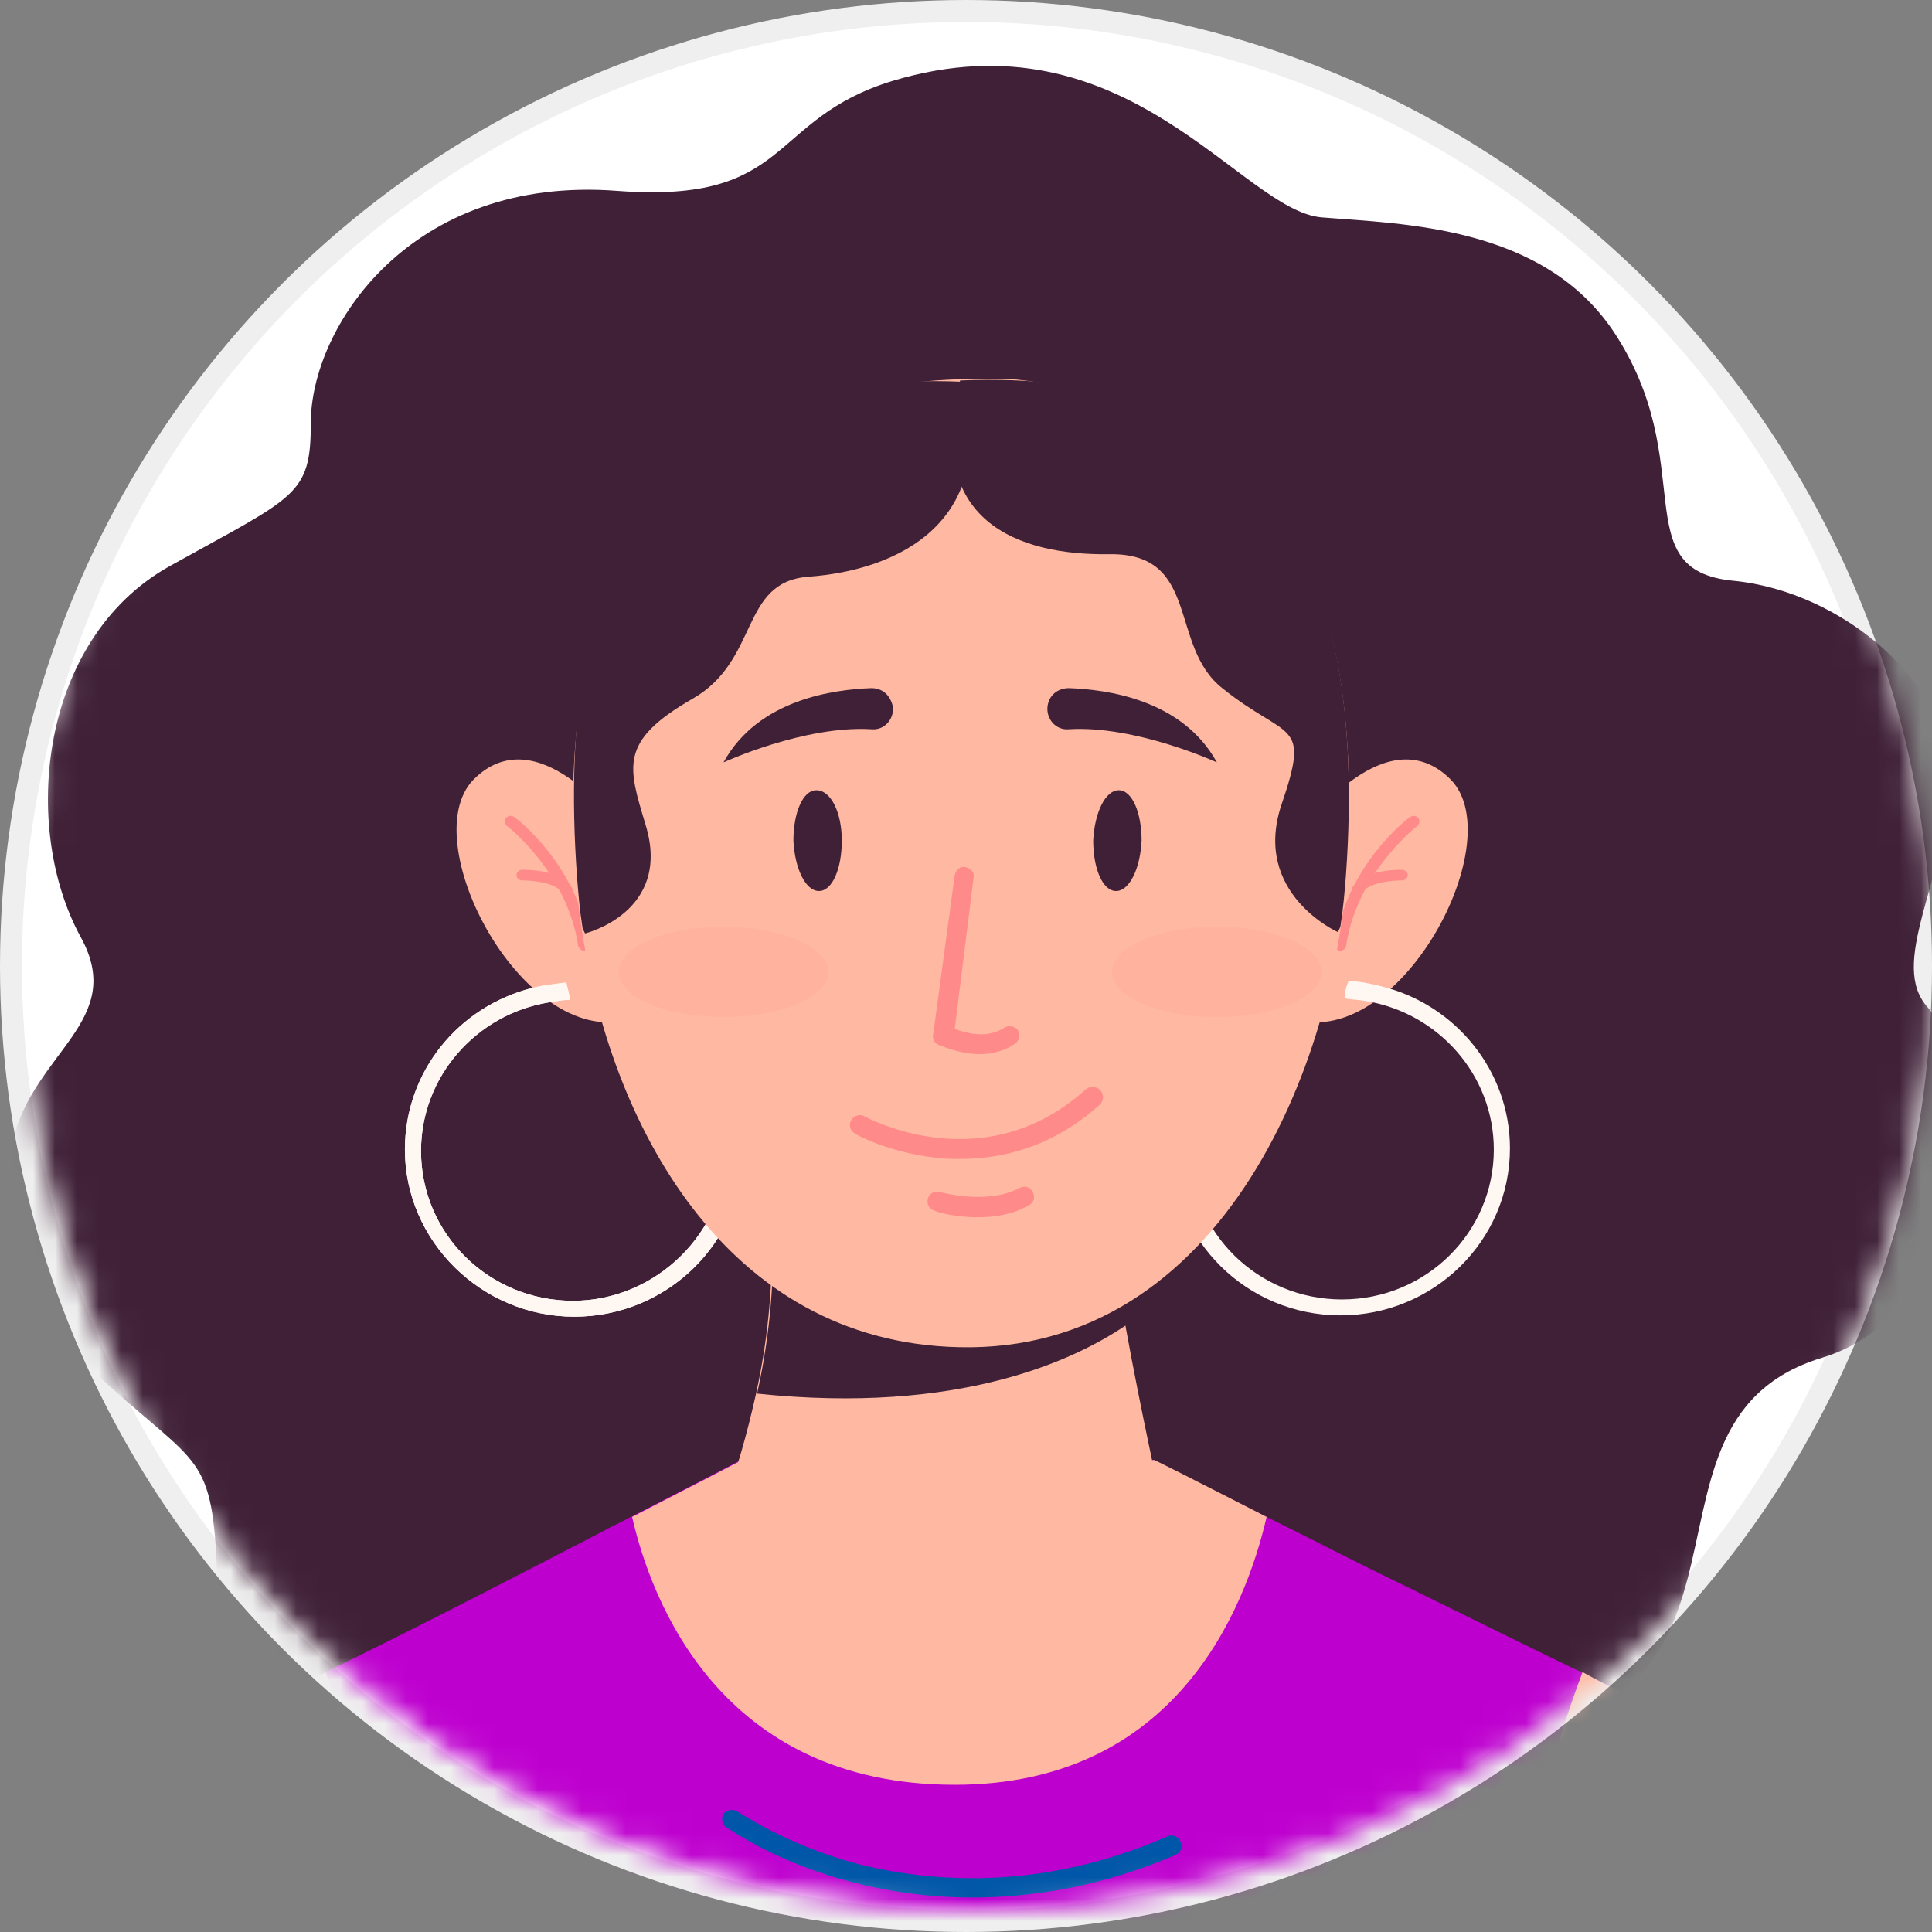 <svg width="88" height="88" viewBox="0 0 88 88" fill="none" xmlns="http://www.w3.org/2000/svg">
<rect x="0" y="0" width="88" height="88" fill="#808080" stroke="none"/>
<circle cx="44" cy="44" r="43.5" fill="white" stroke="#EFEFEF"/>
<mask id="mask0_40:3028" style="mask-type:alpha" maskUnits="userSpaceOnUse" x="1" y="0" width="87" height="87">
<circle cx="44.5" cy="43.5" r="43" fill="#C4C4C4" stroke="#EFEFEF"/>
</mask>
<g mask="url(#mask0_40:3028)">
<path d="M25.179 80.572C25.179 80.572 10.483 83.471 9.871 71.27C9.626 66.015 8.891 66.8 4.176 62.391C-0.478 57.981 -0.478 56.169 0.563 52.002C1.543 47.894 5.768 46.505 3.686 42.7C0.931 37.686 1.788 29.109 7.728 25.787C13.483 22.586 14.157 22.586 14.157 19.264C14.157 14.915 18.688 7.969 28.118 8.694C36.14 9.298 34.915 5.432 40.671 3.68C51.326 0.479 56.53 9.6 60.204 9.902C63.878 10.204 70.247 10.264 73.492 15.096C77.472 21.076 73.982 25.968 78.942 26.452C83.963 26.935 88.984 31.223 88.8 35.693C88.617 40.163 85.984 43.908 87.82 45.901C89.657 47.894 90.392 59.612 82.983 61.847C72.88 64.927 82.983 79.726 64.368 79.424C47.468 79.182 25.179 80.572 25.179 80.572Z" fill="#3F2037"/>
<path d="M85.432 91.987H1.42C1.42 91.987 2.277 81.658 7.36 79.665C8.401 79.242 10.176 78.457 12.258 77.43C12.565 77.309 12.871 77.128 13.177 77.007C13.728 76.765 14.279 76.463 14.83 76.161C18.933 74.168 23.709 71.692 27.444 69.759C27.873 69.517 28.301 69.336 28.73 69.094C31.669 67.584 33.751 66.497 33.751 66.497L34.363 66.618C40.364 67.947 46.549 67.886 52.488 66.497C52.488 66.497 54.632 67.584 57.693 69.094C57.755 69.094 57.755 69.155 57.816 69.155C59.653 70.061 61.857 71.208 64.123 72.296C70.246 75.316 76.982 78.638 79.553 79.604C84.636 81.597 85.432 91.987 85.432 91.987Z" fill="#BE00CF"/>
<path d="M44.283 86.43C42.201 86.43 40.364 86.128 38.956 85.765C35.343 84.859 33.2 83.289 33.078 83.228C32.894 83.108 32.833 82.805 32.955 82.624C33.078 82.443 33.384 82.383 33.567 82.504C33.629 82.504 35.711 84.013 39.14 84.919C42.324 85.705 47.345 86.188 53.162 83.651C53.407 83.53 53.652 83.651 53.774 83.893C53.897 84.134 53.774 84.376 53.529 84.497C50.162 85.946 46.977 86.43 44.283 86.43Z" fill="#0056A8"/>
<path d="M57.693 69.094C56.714 73.322 53.529 81.295 43.487 81.295C32.772 81.295 29.649 72.839 28.791 69.094C31.731 67.584 33.812 66.497 33.812 66.497L34.425 66.618C40.426 67.947 46.61 67.886 52.55 66.497C52.489 66.437 54.632 67.524 57.693 69.094Z" fill="#FFB8A1"/>
<path d="M18.32 91.987H1.42C1.42 91.987 2.277 81.658 7.36 79.665C8.401 79.242 10.176 78.457 12.258 77.43C12.565 77.309 12.871 77.128 13.177 77.007C13.728 76.765 14.279 76.463 14.83 76.161C16.116 79.604 18.198 86.188 18.32 91.987Z" fill="#FFB8A1"/>
<path d="M68.593 91.987H85.493C85.493 91.987 84.636 81.658 79.553 79.665C78.513 79.242 76.737 78.457 74.655 77.43C74.349 77.309 74.043 77.128 73.736 77.007C73.185 76.765 72.634 76.463 72.083 76.161C70.797 79.604 68.715 86.188 68.593 91.987Z" fill="#FFB8A1"/>
<path d="M52.917 68.551C52.917 68.551 51.264 73.685 43.671 73.685C34.853 73.685 32.771 69.034 32.771 69.034C33.567 67.041 34.057 65.168 34.424 63.537C35.098 60.517 35.159 58.101 35.159 56.651L50.651 56.047C50.774 57.316 51.019 58.886 51.264 60.396C51.998 64.443 52.917 68.551 52.917 68.551Z" fill="#FFB8A1"/>
<path d="M51.325 60.336C48.937 61.967 43.67 64.443 34.486 63.477C35.159 60.457 35.22 58.041 35.22 56.591L50.712 55.987C50.835 57.316 51.018 58.826 51.325 60.336Z" fill="#3F2037"/>
<path d="M59.591 37.504C59.591 37.504 63.204 32.612 66.082 35.511C68.899 38.41 63.449 48.437 58.489 46.262L59.591 37.504Z" fill="#FFB8A1"/>
<path d="M58.121 46.202C55.795 47.289 54.203 49.645 54.203 52.363C54.203 56.168 57.325 59.188 61.122 59.188C64.98 59.188 68.041 56.108 68.041 52.363C68.041 48.98 65.531 46.142 62.224 45.598C61.918 45.538 61.612 45.538 61.244 45.477C61.244 45.236 61.306 44.934 61.428 44.692C61.979 44.692 62.469 44.813 62.959 44.934C66.327 45.779 68.776 48.799 68.776 52.303C68.776 56.531 65.286 59.913 61.061 59.913C56.774 59.913 53.345 56.47 53.345 52.303C53.345 49.101 55.366 46.383 58.183 45.236L58.121 46.202Z" fill="#FFF7F1"/>
<path d="M61.061 43.303C60.877 43.303 60.816 43.182 60.816 43.001C61.306 39.437 64.123 37.263 64.245 37.202C64.367 37.142 64.49 37.142 64.612 37.263C64.674 37.383 64.674 37.504 64.551 37.625C64.551 37.625 61.796 39.739 61.306 43.121C61.306 43.182 61.183 43.303 61.061 43.303Z" fill="#FF8A8A"/>
<path d="M61.796 40.826C61.734 40.826 61.673 40.826 61.673 40.766C61.551 40.706 61.551 40.524 61.612 40.403C62.224 39.558 63.816 39.618 63.877 39.618C64 39.618 64.122 39.739 64.122 39.86C64.122 39.981 64 40.101 63.877 40.101C63.51 40.101 62.408 40.162 62.041 40.645C61.979 40.826 61.918 40.826 61.796 40.826Z" fill="#FF8A8A"/>
<path d="M28.056 37.504C28.056 37.504 24.444 32.612 21.566 35.511C18.749 38.41 24.199 48.437 29.159 46.262L28.056 37.504Z" fill="#FFB8A1"/>
<path d="M29.036 45.296C31.853 46.444 33.873 49.162 33.873 52.363C33.873 56.591 30.383 59.974 26.158 59.974C21.933 59.974 18.443 56.531 18.443 52.363C18.443 48.799 20.892 45.84 24.26 44.994C24.75 44.873 25.301 44.813 25.791 44.752C25.852 44.994 25.913 45.236 25.974 45.538C25.668 45.538 25.362 45.598 24.995 45.658C21.688 46.202 19.177 49.041 19.177 52.423C19.177 56.229 22.3 59.249 26.097 59.249C29.893 59.249 33.078 56.108 33.078 52.363C33.078 49.645 31.485 47.289 29.159 46.202L29.036 45.296Z" fill="#FFF7F1"/>
<path d="M29.036 45.296C31.853 46.444 33.873 49.162 33.873 52.363C33.873 56.591 30.383 59.974 26.158 59.974C21.933 59.974 18.443 56.531 18.443 52.363C18.443 48.799 20.892 45.84 24.26 44.994C24.75 44.873 25.301 44.813 25.791 44.752C25.852 44.994 25.913 45.236 25.974 45.538C25.668 45.538 25.362 45.598 24.995 45.658C21.688 46.202 19.177 49.041 19.177 52.423C19.177 56.229 22.3 59.249 26.097 59.249C29.893 59.249 33.078 56.108 33.078 52.363C33.078 49.645 31.485 47.289 29.159 46.202L29.036 45.296Z" fill="#FFF7F1"/>
<path d="M26.587 43.303C26.648 43.303 26.648 43.303 26.587 43.303C26.77 43.303 26.832 43.182 26.832 43.001C26.342 39.437 23.525 37.263 23.402 37.202C23.28 37.142 23.158 37.142 23.035 37.263C22.974 37.383 22.974 37.504 23.096 37.625C23.096 37.625 25.852 39.739 26.342 43.121C26.403 43.182 26.464 43.303 26.587 43.303Z" fill="#FF8A8A"/>
<path d="M25.852 40.826C25.913 40.826 25.974 40.826 25.974 40.766C26.097 40.706 26.097 40.524 26.036 40.403C25.423 39.558 23.831 39.618 23.77 39.618C23.648 39.618 23.525 39.739 23.525 39.86C23.525 39.981 23.648 40.101 23.77 40.101C24.137 40.101 25.239 40.162 25.607 40.645C25.668 40.826 25.791 40.826 25.852 40.826Z" fill="#FF8A8A"/>
<path d="M61.428 38.289C61.183 48.195 55.672 61.665 43.67 61.363C33.016 61.121 27.75 51.155 26.464 42.095C26.341 41.309 26.28 40.585 26.219 39.799C25.178 25.182 31.118 17.692 43.793 17.27C44.528 17.27 45.263 17.27 45.997 17.27C46.671 17.27 49.794 17.813 50.406 17.994C59.224 20.894 61.734 27.84 61.428 38.289Z" fill="#FFB8A1"/>
<g opacity="0.5">
<g opacity="0.5">
<path opacity="0.5" d="M37.731 44.269C37.731 45.417 35.588 46.323 32.955 46.323C30.322 46.323 28.179 45.417 28.179 44.269C28.179 43.121 30.322 42.215 32.955 42.215C35.588 42.215 37.731 43.121 37.731 44.269Z" fill="#FF8A8A"/>
</g>
</g>
<g opacity="0.5">
<g opacity="0.5">
<path opacity="0.5" d="M60.204 44.269C60.204 45.417 58.06 46.323 55.427 46.323C52.794 46.323 50.651 45.417 50.651 44.269C50.651 43.121 52.794 42.215 55.427 42.215C58.06 42.215 60.204 43.121 60.204 44.269Z" fill="#FF8A8A"/>
</g>
</g>
<path d="M36.813 26.27C33.69 26.511 34.608 30.075 31.547 31.826C28.179 33.759 28.608 34.907 29.404 37.565C30.628 41.551 26.648 42.517 26.648 42.517C26.587 42.397 26.526 42.276 26.526 42.215C26.403 41.43 26.342 40.706 26.281 39.92C25.24 25.303 30.016 16.786 43.855 17.39C45.508 23.733 40.977 25.968 36.813 26.27Z" fill="#3F2037"/>
<path d="M50.529 25.243C54.693 25.182 53.223 29.41 55.672 31.343C58.673 33.759 59.714 32.733 58.367 36.659C57.02 40.706 60.938 42.457 60.938 42.457C61 42.336 61.061 42.215 61.061 42.155C61.183 41.37 61.245 40.645 61.306 39.86C62.347 25.243 57.326 16.726 43.732 17.33C42.079 23.733 46.365 25.303 50.529 25.243Z" fill="#3F2037"/>
<path d="M39.691 31.343C38.037 31.404 34.547 31.826 32.955 34.726C32.955 34.726 36.629 33.034 39.691 33.216C40.303 33.276 40.731 32.732 40.67 32.189C40.548 31.645 40.18 31.343 39.691 31.343Z" fill="#3F2037"/>
<path d="M48.692 31.343C50.345 31.404 53.835 31.826 55.427 34.726C55.427 34.726 51.753 33.034 48.692 33.216C48.079 33.276 47.651 32.732 47.712 32.189C47.773 31.645 48.202 31.343 48.692 31.343Z" fill="#3F2037"/>
<path d="M44.65 48.014C44.099 48.014 43.487 47.893 42.752 47.591C42.569 47.531 42.446 47.289 42.507 47.108L43.487 39.86C43.548 39.618 43.732 39.437 43.977 39.497C44.222 39.558 44.406 39.739 44.344 39.981L43.487 46.866C44.467 47.229 45.202 47.168 45.753 46.806C45.936 46.685 46.242 46.746 46.365 46.927C46.487 47.108 46.426 47.41 46.242 47.531C45.814 47.833 45.263 48.014 44.65 48.014Z" fill="#FF8A8A"/>
<path d="M43.732 52.786C43.303 52.786 42.936 52.786 42.569 52.725C40.487 52.484 39.017 51.699 38.956 51.638C38.711 51.517 38.65 51.215 38.772 51.034C38.895 50.792 39.201 50.732 39.384 50.853C39.629 50.974 44.834 53.752 49.427 49.645C49.61 49.464 49.916 49.464 50.1 49.645C50.284 49.826 50.284 50.128 50.1 50.309C47.896 52.303 45.569 52.786 43.732 52.786Z" fill="#FF8A8A"/>
<path d="M44.528 55.444C43.487 55.444 42.63 55.202 42.569 55.142C42.324 55.081 42.201 54.839 42.262 54.598C42.324 54.356 42.569 54.235 42.813 54.296C42.813 54.296 44.957 54.9 46.426 54.115C46.671 53.994 46.916 54.054 47.039 54.296C47.161 54.537 47.1 54.779 46.855 54.9C46.12 55.323 45.324 55.444 44.528 55.444Z" fill="#FF8A8A"/>
<path d="M38.343 38.289C38.343 39.558 37.915 40.585 37.303 40.585C36.69 40.585 36.2 39.558 36.139 38.289C36.139 37.021 36.568 35.994 37.18 35.994C37.854 35.994 38.343 37.021 38.343 38.289Z" fill="#3F2037"/>
<path d="M49.794 38.289C49.794 39.558 50.222 40.585 50.835 40.585C51.447 40.585 51.937 39.558 51.998 38.289C51.998 37.021 51.57 35.994 50.957 35.994C50.345 35.994 49.855 37.021 49.794 38.289Z" fill="#3F2037"/>
</g>
</svg>
